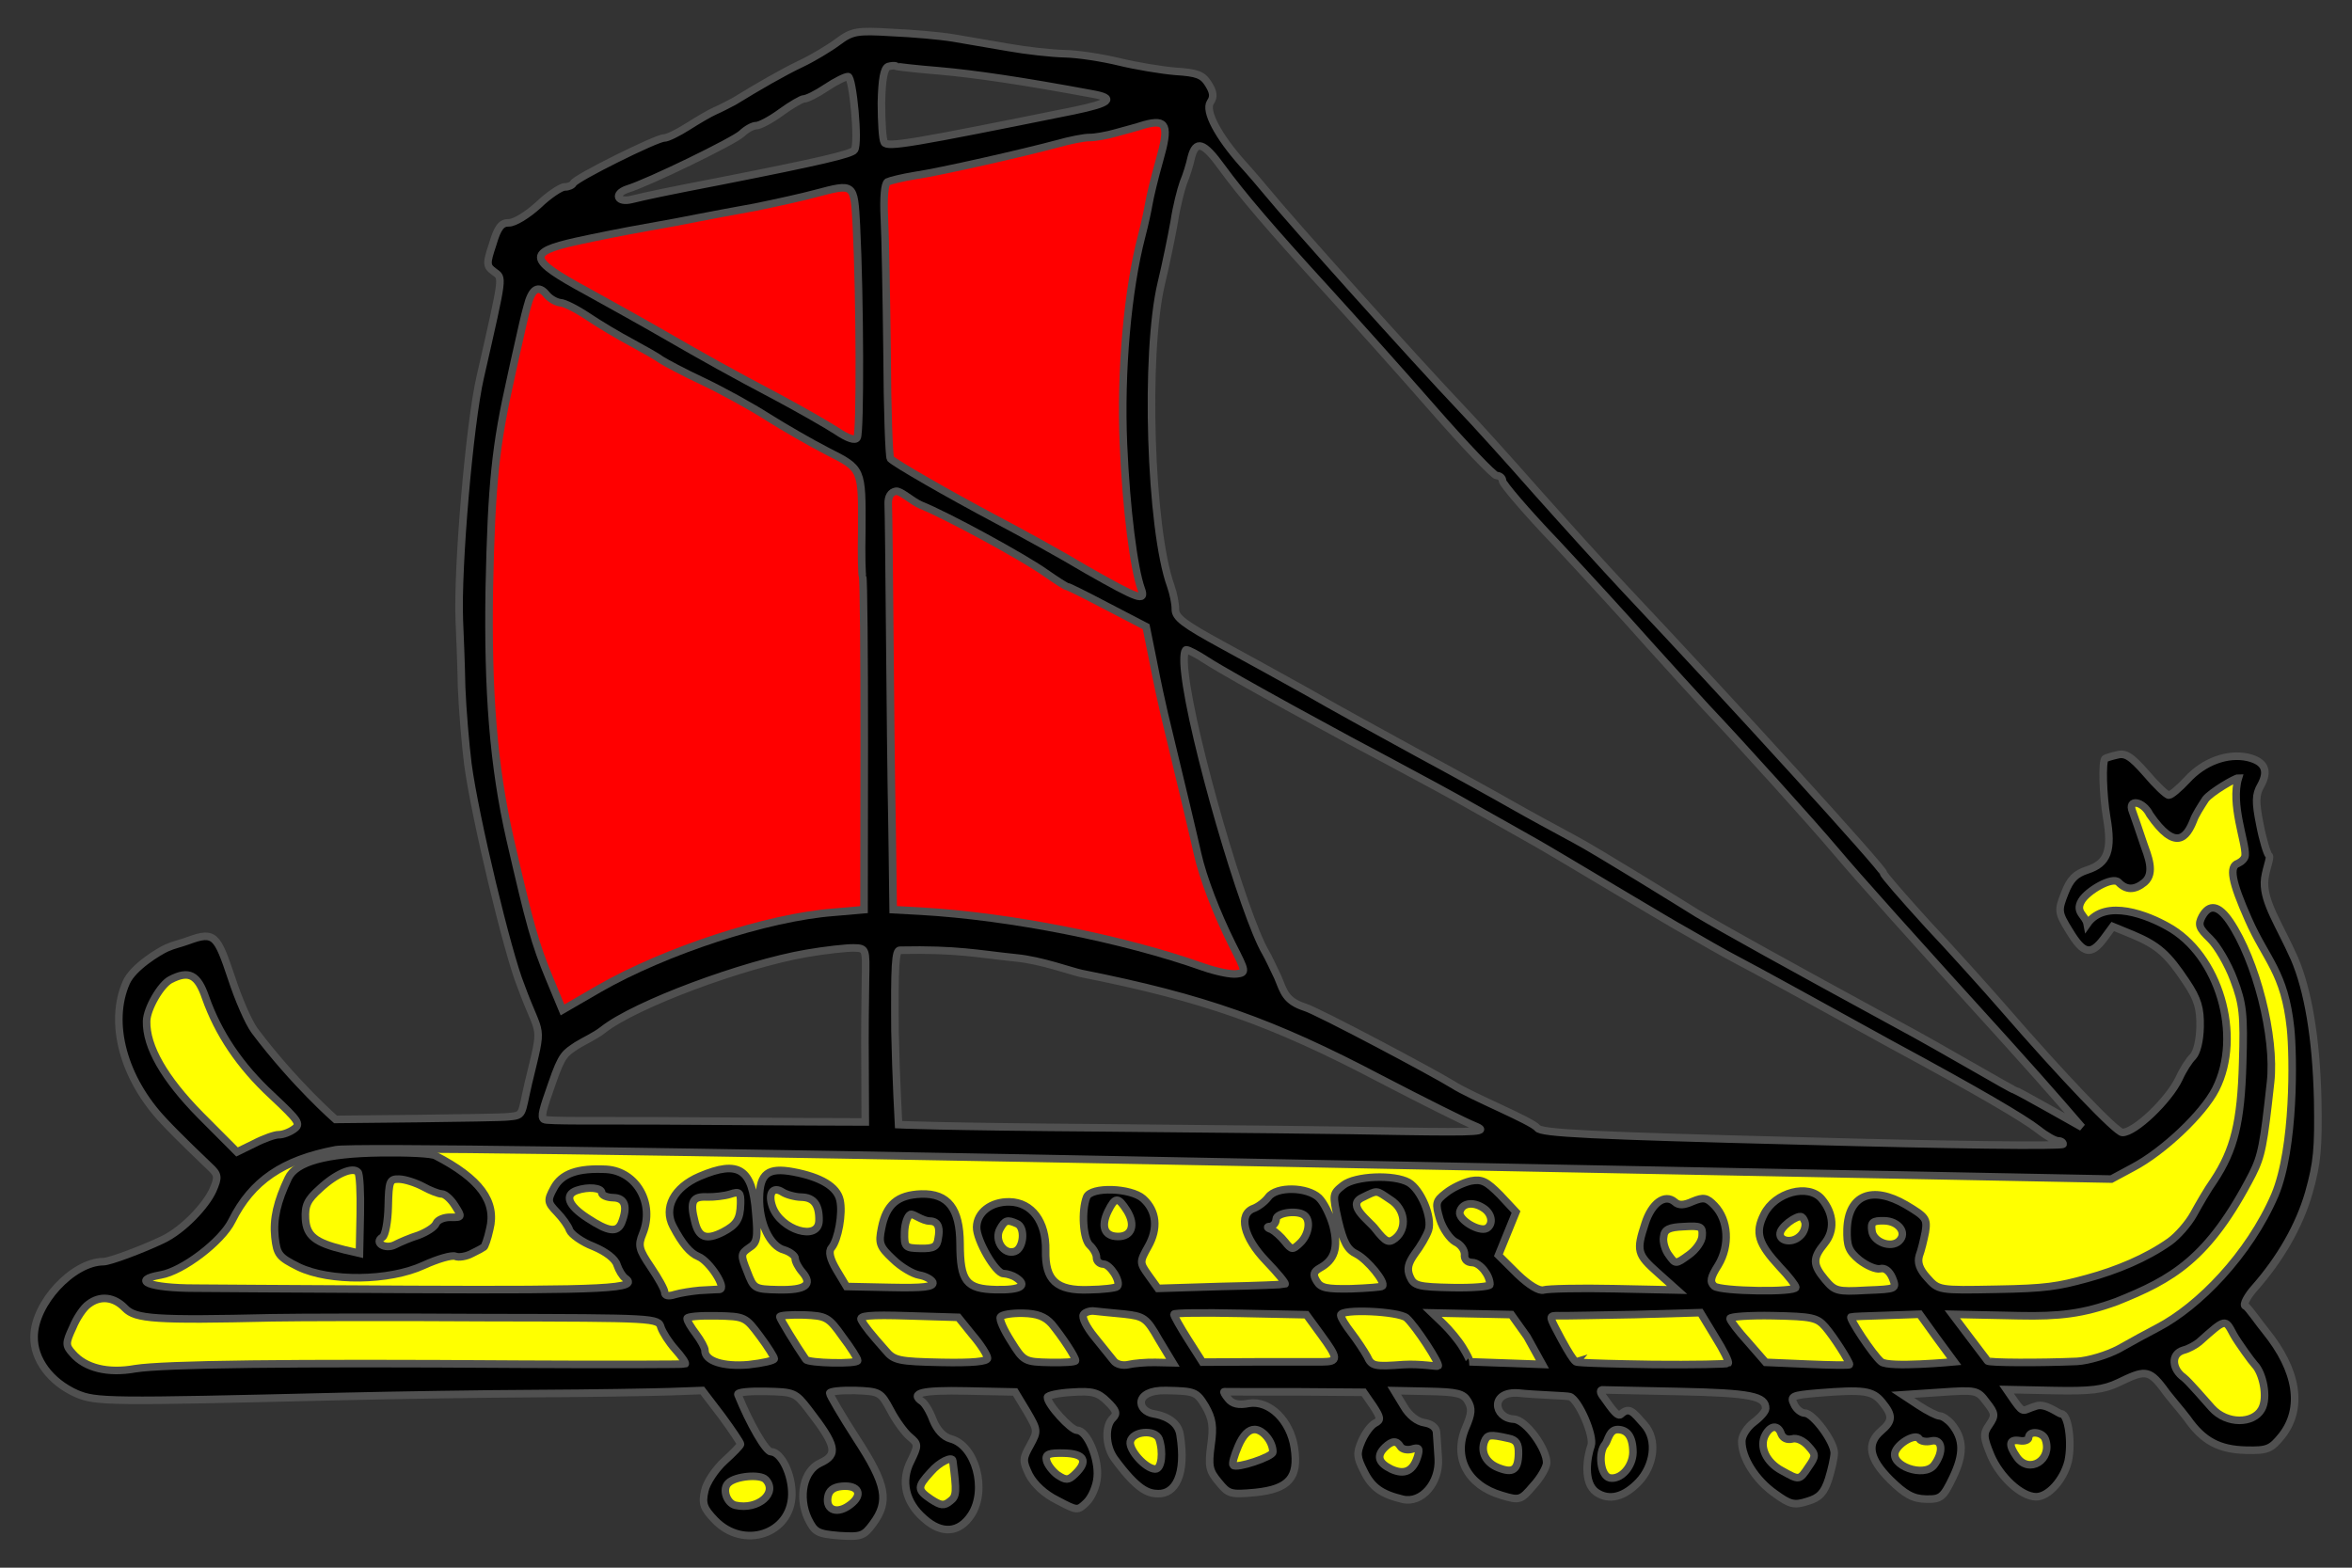 <?xml version="1.0" encoding="utf-8"?>
<svg xmlns:xl="http://www.w3.org/1999/xlink" xmlns="http://www.w3.org/2000/svg"
     xmlns:dc="http://purl.org/dc/elements/1.1/"
     xmlns:xlink="http://www.w3.org/1999/xlink"
     version="1.1"
     viewBox="54 76.5 310.5 207"
     width="310.5"
     height="207"
     preserveAspectRatio="xMidYMid meet"
     zoomAndPan="magnify"
     contentScriptType="application/ecmascript"
     contentStyleType="text/css">
   <rect x="54" y="76.5" width="310.5" height="207" fill="#333333" stroke="none"/>
   <defs/>
   <g stroke-opacity="1" fill="#ffff00" fill-opacity="1" stroke="#505050"
      stroke-dasharray="none">
      <title>Trireme</title>
      <g>
         <title>Layer 2</title>
         <g>
            <g>
               <g  id="outline-0">
                  <path 
                        d="M 179.825 81.51 L 179.825 81.51 C 178.117 81.229 174.514 80.909 171.701 80.789 C 167.118 80.509 166.504 80.619 164.577 82.047 C 163.458 82.88 161.289 84.181 159.806 84.884 C 157.333 86.056 154.174 87.887 150.889 89.899 C 150.209 90.252 149.095 90.84 148.416 91.132 C 147.736 91.424 146.126 92.369 144.823 93.198 C 143.521 94.028 142.099 94.732 141.671 94.723 C 140.692 94.703 129.933 100.046 129.674 100.714 C 129.547 100.956 129.052 101.19 128.563 101.18 C 128.074 101.17 126.46 102.237 125.087 103.555 C 123.652 104.871 121.916 105.936 121.182 105.92 C 120.203 105.9 119.701 106.501 119.042 108.752 C 118.193 111.304 118.187 111.61 119.211 112.365 C 120.415 113.308 120.557 112.394 117.389 126.34 C 115.975 132.491 114.354 151.426 114.637 158.407 C 114.72 160.245 114.882 164.226 114.94 167.286 C 115.061 170.287 115.454 174.885 115.768 177.4 C 116.721 184.518 121.056 202.477 122.744 206.612 C 125.402 213.914 125.769 211.153 123.759 219.494 C 122.75 223.817 123.213 223.769 121.006 223.967 C 119.779 224.125 98.294 224.311 98.294 224.311 C 98.294 224.311 92.865 219.574 87.626 212.611 C 86.793 211.492 85.443 208.339 84.58 205.69 C 82.68 200.021 82.329 199.433 78.934 200.677 C 77.59 201.162 77.066 201.206 76.037 201.656 C 75.008 202.107 71.578 204.194 70.68 206.195 C 68.304 211.53 70.291 218.914 75.619 224.533 C 77.534 226.592 80.954 229.846 81.674 230.534 C 82.814 231.598 82.869 231.905 82.098 233.664 C 81.199 235.664 78.22 238.888 75.475 240.195 C 72.729 241.501 68.438 243.107 67.643 243.09 C 63.603 243.128 58.532 248.59 58.501 252.995 C 58.439 255.992 60.64 258.975 64.096 260.516 C 66.704 261.611 68.05 261.639 99.273 260.886 C 106.191 260.725 117.76 260.539 124.981 260.507 C 132.202 260.474 140.098 260.334 142.425 260.26 L 146.712 260.105 L 149.273 263.463 C 150.641 265.328 151.769 267.003 151.765 267.187 C 151.761 267.37 150.823 268.33 149.638 269.406 C 148.453 270.483 147.252 272.294 147.047 273.33 C 146.644 275.034 146.876 275.651 148.373 277.212 C 152.145 281.146 158.43 279.075 158.539 273.876 C 158.596 271.185 157.128 268.217 155.782 268.189 C 155.11 268.175 152.983 264.52 151.413 260.632 C 151.297 260.324 152.952 260.175 155.093 260.22 C 158.824 260.298 159.006 260.363 160.733 262.602 C 164.427 267.391 164.708 268.559 162.299 269.672 C 160.075 270.665 159.329 274.138 160.676 277.042 C 161.556 278.835 161.919 279.026 164.79 279.27 C 167.662 279.452 168.032 279.337 169.228 277.71 C 171.432 274.758 171.05 272.547 167.078 266.467 C 165.122 263.428 163.527 260.702 163.532 260.458 C 163.537 260.213 165.07 260.062 166.905 260.1 C 170.145 260.229 170.266 260.293 171.562 262.706 C 172.268 264.067 173.398 265.621 174.059 266.185 C 175.262 267.19 175.259 267.312 174.236 269.432 C 172.896 272.035 173.51 274.863 175.974 276.995 C 178.316 279.125 180.646 278.929 182.226 276.514 C 184.376 273.194 182.785 267.347 179.499 266.483 C 178.525 266.218 177.688 265.282 177.165 263.986 C 176.76 262.876 176.109 261.823 175.747 261.57 C 174.057 260.433 175.718 260.04 181.589 260.163 L 188.012 260.297 L 189.549 262.838 C 191.026 265.378 191.025 265.439 190.006 267.315 C 188.989 269.129 188.984 269.374 189.863 271.228 C 190.51 272.465 191.89 273.779 193.586 274.61 C 196.249 276.012 196.249 276.012 197.436 274.875 C 198.123 274.216 198.766 272.7 198.852 271.539 C 199.086 269.096 197.512 265.392 196.227 265.365 C 195.371 265.347 192.261 261.916 192.28 260.999 C 192.285 260.754 193.761 260.418 195.476 260.331 C 198.234 260.144 198.964 260.343 200.223 261.593 C 201.362 262.719 201.536 263.151 200.912 263.749 C 199.85 264.767 199.917 267.4 201.106 269.077 C 204.2 273.303 205.598 273.702 206.883 273.726 C 209.106 273.778 210.647 271.311 209.789 265.95 C 209.5 263.929 207.246 263.333 206.348 263.197 C 204.019 262.834 203.682 260.014 207.903 260.102 C 211.756 260.183 211.938 260.248 213.122 262.17 C 214.066 263.841 214.229 264.824 213.87 267.325 C 213.507 270.071 213.617 270.685 214.87 272.18 C 216.183 273.799 216.426 273.865 219.736 273.567 C 224.152 273.109 225.468 271.607 224.877 267.678 C 224.341 264.057 221.583 261.368 218.881 261.801 C 217.529 262.078 216.677 261.877 216.141 261.192 C 215.723 260.694 215.487 260.261 215.609 260.264 C 215.732 260.266 219.953 260.293 224.971 260.276 L 234.026 260.343 L 235.273 262.144 C 236.281 263.695 236.336 264.002 235.532 264.413 C 234.975 264.708 234.219 265.732 233.769 266.763 C 233.062 268.4 233.113 268.891 234.053 270.746 C 235.109 272.91 236.376 273.793 239.176 274.464 C 241.673 275.067 244.056 272.302 243.878 269.116 C 243.784 267.768 243.695 266.175 243.645 265.624 C 243.597 265.011 242.995 264.509 242.08 264.367 C 241.104 264.224 240.02 263.406 239.312 262.167 L 238.069 260.122 L 242.595 260.217 C 246.388 260.296 247.179 260.496 247.77 261.488 C 248.361 262.479 248.286 263.151 247.514 264.97 C 245.779 268.911 247.72 272.624 252.221 273.942 C 254.592 274.664 254.777 274.607 256.408 272.683 C 257.41 271.603 258.173 270.211 258.185 269.661 C 258.222 267.887 255.497 263.97 253.837 263.886 C 251.187 263.758 250.616 260.118 254.525 260.444 C 256.479 260.669 260.819 260.782 261.244 260.913 C 262.399 261.305 264.5 266.122 264.045 267.397 C 263.525 268.855 262.948 272.295 264.757 273.557 C 266.446 274.694 268.415 274.184 270.355 272.145 C 272.232 270.165 272.957 266.694 271.043 264.574 C 269.609 262.953 269.09 262.182 267.966 263.26 C 267.467 263.739 266.245 261.691 265.709 261.007 C 265.291 260.509 265.178 260.078 265.485 260.023 C 265.791 260.03 270.378 260.126 275.699 260.237 C 285.119 260.435 287.129 260.844 287.095 262.495 C 287.087 262.862 286.398 263.643 285.527 264.298 C 284.657 264.953 283.961 266.04 283.946 266.774 C 283.899 268.976 285.795 271.953 288.328 273.719 C 290.317 275.168 290.865 275.302 292.652 274.727 C 294.191 274.27 294.817 273.61 295.406 271.787 C 295.799 270.51 296.137 268.987 296.15 268.376 C 296.181 266.908 293.384 263.116 292.283 263.093 C 291.794 263.083 291.132 262.58 290.84 261.901 C 290.311 260.849 290.558 260.732 293.991 260.437 C 300.059 259.952 301.219 260.099 302.471 261.655 C 303.903 263.398 303.888 264.132 302.331 265.446 C 300.399 267.118 300.725 269.083 303.542 271.896 C 305.52 273.834 306.549 274.407 308.261 274.442 C 310.218 274.483 310.529 274.245 311.809 271.58 C 313.281 268.49 313.261 266.531 311.651 264.539 C 311.173 263.979 310.449 263.474 310.082 263.466 C 309.715 263.459 308.443 262.82 307.297 262.062 L 305.184 260.671 L 310.086 260.346 C 314.866 260.017 315.05 260.021 316.239 261.637 C 317.432 263.131 317.426 263.437 316.605 264.643 C 315.785 265.789 315.836 266.279 316.826 268.686 C 318.052 271.527 320.813 274.094 322.77 274.135 C 324.421 274.169 326.427 271.886 327.029 269.451 C 327.571 266.953 327.037 263.21 326.12 263.19 C 325.753 263.183 324.094 261.753 322.837 262.142 C 321.013 262.679 321.223 263.271 319.974 261.532 L 318.905 259.98 L 325.083 260.109 C 330.037 260.213 331.694 260.003 333.672 259.065 C 337.071 257.423 337.66 257.284 339.565 259.791 C 340.35 260.924 341.918 262.665 342.751 263.783 C 344.831 266.764 346.948 267.91 350.557 267.986 C 353.309 268.043 353.802 267.87 355.248 266.065 C 358.077 262.452 357.324 257.48 353.089 252.251 C 352.254 251.255 350.798 249.09 350.434 248.96 C 350.008 248.829 350.803 247.492 351.617 246.591 C 355.064 242.686 357.542 238.332 358.795 234.014 C 359.919 229.999 360.08 228.166 359.971 221.678 C 359.775 213.535 358.683 207.21 356.874 203.011 C 354.887 198.564 352.887 195.749 352.944 192.996 C 352.974 191.59 353.85 189.669 353.548 189.479 C 353.307 189.291 352.734 187.443 352.348 185.416 C 351.738 182.404 351.758 181.426 352.457 180.217 C 353.537 178.281 353.013 177.046 350.76 176.51 C 348.08 175.903 344.935 177.061 342.743 179.462 C 341.679 180.603 340.62 181.498 340.314 181.492 C 340.008 181.486 338.628 180.172 337.315 178.614 C 335.283 176.308 334.558 175.864 333.388 176.207 C 332.65 176.375 331.972 176.606 331.91 176.665 C 331.474 177.023 331.624 181.555 332.114 184.441 C 332.879 188.802 332.232 190.501 329.583 191.364 C 327.981 191.881 327.293 192.601 326.581 194.422 C 325.676 196.728 325.671 196.972 327.21 199.452 C 329.044 202.489 330.018 202.693 331.717 200.465 L 332.914 198.838 L 335.583 199.934 C 338.919 201.35 340.18 202.478 342.613 206.139 C 344.155 208.435 344.497 209.666 344.446 212.113 C 344.407 213.948 344.008 215.469 343.507 216.009 C 343.008 216.488 342.186 217.756 341.672 218.908 C 340.327 221.756 335.831 226.067 334.18 226.033 C 333.385 226.016 326.378 218.71 318.492 209.611 C 316.162 206.931 311.677 201.942 308.444 198.509 C 305.274 195.015 302.645 192.023 302.65 191.779 C 302.661 191.228 282.863 169.458 268.437 154.164 C 265.923 151.48 260.719 145.741 256.834 141.377 C 252.949 136.951 248.523 132.085 247.026 130.524 C 240.679 123.844 224.475 105.759 221.313 101.899 C 220.597 101.027 219.164 99.345 218.087 98.16 C 214.799 94.481 213.033 91.139 213.791 89.993 C 214.296 89.269 214.186 88.655 213.535 87.601 C 212.766 86.361 212.037 86.101 209.165 85.918 C 207.271 85.756 203.918 85.197 201.726 84.661 C 199.534 84.126 196.302 83.63 194.589 83.594 C 192.815 83.557 189.458 83.18 187.141 82.765 C 184.763 82.348 181.471 81.789 179.825 81.51 Z M 211.272 97.27 L 211.272 97.27 C 211.871 94.957 212.905 95.285 215.283 98.578 C 217.96 102.244 221.782 106.73 229.32 114.965 C 232.61 118.583 238.828 125.505 243.071 130.367 C 247.374 135.291 251.206 139.288 251.573 139.296 C 252.001 139.304 252.362 139.618 252.354 139.985 C 252.347 140.352 255.511 144.09 259.464 148.211 C 263.353 152.392 268.798 158.32 271.547 161.437 C 274.298 164.493 277.767 168.298 279.263 169.92 C 283.873 174.79 293.202 185.143 296.307 188.818 C 299.352 192.431 306.228 200.101 318.908 214.074 C 324.888 220.685 328.856 225.344 328.856 225.344 C 328.856 225.344 320.153 220.41 319.909 220.405 C 319.603 220.398 310.505 214.999 304.696 211.879 C 289.39 203.543 281.829 199.346 278.081 197.125 C 276.269 195.986 264.611 188.766 261.948 187.364 C 259.346 185.963 255.595 183.927 253.599 182.783 C 251.604 181.64 245.858 178.46 240.896 175.786 C 235.874 173.05 229.523 169.551 226.681 167.901 C 223.839 166.312 218.757 163.513 215.369 161.667 C 210.348 158.931 209.142 158.049 209.165 156.948 C 209.181 156.214 208.903 154.862 208.557 153.876 C 205.838 146.353 205.101 123.147 207.314 113.892 C 207.917 111.396 208.666 107.74 209.013 105.789 C 209.299 103.837 209.898 101.525 210.223 100.613 C 210.609 99.704 211.068 98.245 211.272 97.27 Z M 210.427 165.36 L 210.427 165.36 C 210.218 163.642 210.307 162.298 210.613 162.304 C 210.919 162.311 212.129 162.948 213.276 163.706 C 216.476 165.793 232.993 174.767 237.048 176.871 C 241.103 179.036 246.186 181.774 248.362 183.043 C 250.539 184.252 254.349 186.412 256.829 187.81 C 259.308 189.208 274.778 198.527 276.473 199.419 C 278.105 200.371 282.095 202.658 283.125 203.169 C 284.093 203.679 287.664 205.589 290.99 207.434 C 294.317 209.278 300.004 212.395 303.694 214.431 C 315.13 220.606 321.174 224.159 323.101 225.668 C 324.124 226.485 325.273 227.121 325.64 227.128 C 326.068 227.137 326.37 227.327 326.365 227.572 C 326.359 227.878 310.882 227.676 291.985 227.158 C 263.913 226.447 257.433 226.128 256.958 225.445 C 256.243 224.512 248.273 221.295 245.797 219.713 C 243.26 218.13 228.01 210.039 226.307 209.514 C 223.694 208.664 223.496 207.488 222.681 205.513 C 222.095 204.277 221.391 202.794 221.096 202.298 C 218.2 197.403 211.35 173.885 210.427 165.36 Z M 172.153 212.666 L 172.153 212.666 C 172.089 204.036 172.191 201.935 172.805 201.971 C 180.456 201.818 182.92 202.439 188.11 202.976 C 191.468 203.291 195.448 204.77 196.789 205.043 C 212.937 208.257 221.988 211.445 236.271 218.965 C 241.901 221.898 247.532 224.708 248.686 225.161 C 250.566 225.934 249.524 226.035 238.88 225.873 C 232.336 225.736 214.778 225.552 199.911 225.424 C 177.641 225.263 172.624 225 172.624 225 C 172.624 225 172.272 218.665 172.153 212.666 Z M 160.436 202.391 L 160.436 202.391 C 162.954 201.954 165.775 201.646 166.692 201.665 C 168.344 201.699 168.342 201.761 168.258 205.797 C 168.209 208.122 168.163 213.261 168.2 217.3 L 168.23 224.644 L 161.194 224.619 C 157.339 224.599 148.101 224.528 140.697 224.495 C 133.294 224.463 126.185 224.564 125.823 224.311 C 125.34 223.995 125.677 222.957 126.848 219.616 C 128.217 215.606 128.629 215.587 130.136 214.545 C 131.071 213.957 132.543 213.316 133.601 212.481 C 137.895 209.083 152.206 203.809 160.436 202.391 Z M 170.361 90.099 L 170.361 90.099 C 170.427 86.919 170.702 85.517 171.257 85.284 C 171.688 85.171 172.178 85.12 172.298 85.245 C 172.358 85.307 174.922 85.606 177.976 85.853 C 182.618 86.256 188.963 87.185 198.228 88.909 C 201.337 89.463 200.589 90.121 195.734 91.12 C 174.349 95.445 171.155 95.99 170.741 95.309 C 170.504 94.936 170.369 92.608 170.361 90.099 Z M 163.056 88.081 L 163.056 88.081 C 164.297 87.251 165.596 86.605 165.963 86.612 C 166.574 86.625 167.431 95.393 166.8 96.298 C 166.483 96.842 162.117 97.852 149.214 100.397 C 141.779 101.832 139.444 102.334 137.353 102.841 C 135.507 103.291 134.981 102.118 136.769 101.482 C 139.602 100.624 150.915 95.109 151.914 94.151 C 152.539 93.552 153.405 93.08 153.834 93.089 C 154.262 93.098 155.746 92.334 157.114 91.322 C 158.419 90.371 159.843 89.544 160.149 89.55 C 160.516 89.558 161.815 88.912 163.056 88.081 Z"
                        fill="black"/>
               </g>
            </g>
            <g>
               <g  id="feature-0">
                  <path 
                        d="M 201.273 94.055 C 200.103 94.398 198.506 94.67 197.834 94.656 C 197.161 94.642 195.195 95.029 193.594 95.485 C 189.163 96.677 178.096 99.199 174.782 99.68 C 173.124 99.952 171.525 100.346 171.154 100.522 C 170.781 100.82 170.622 102.53 170.748 105.287 C 170.88 107.737 171.018 115.756 171.108 123.162 C 171.137 130.566 171.373 136.813 171.551 137.061 C 172.15 137.686 179.103 141.687 185.579 145.126 C 188.726 146.783 194.17 149.773 197.554 151.802 C 204.267 155.614 205.299 156.003 204.662 154.276 C 203.679 151.563 202.679 143.771 202.309 135.136 C 201.899 125.52 202.858 114.771 204.721 107.65 C 205.12 106.129 205.526 104.241 205.667 103.387 C 205.807 102.533 206.411 99.976 207.072 97.664 C 208.392 93.041 208.043 92.177 205.089 92.972 C 204.227 93.26 202.504 93.714 201.273 94.055 Z"
                        fill="#ff0000"/>
               </g>
            </g>
            <g>
               <g  id="feature-1">
                  <path 
                        d="M 161.642 102.06 C 159.98 102.515 156.415 103.297 153.711 103.852 C 151.008 104.347 147.691 104.95 146.339 105.228 C 144.987 105.505 141.792 106.112 139.274 106.548 C 136.756 106.985 132.578 107.815 130.057 108.375 C 123.541 109.829 123.705 110.75 131.449 114.951 C 134.776 116.795 139.252 119.276 141.429 120.545 C 147.052 123.784 150.68 125.818 156.733 129.004 C 159.698 130.596 163.144 132.565 164.412 133.387 C 165.921 134.398 166.893 134.724 167.147 134.301 C 167.588 133.698 167.534 115.829 167.059 106.335 C 166.75 100.638 166.81 100.7 161.642 102.06 Z"
                        fill="#ff0000"/>
               </g>
            </g>
            <g>
               <g  id="feature-2">
                  <path 
                        d="M 123.596 116.988 C 123.266 118.144 122.793 120.275 122.455 121.798 C 122.117 123.321 121.647 125.33 121.442 126.366 C 119.418 135.319 118.884 140.386 118.596 154.148 C 118.37 167.85 119.143 177.657 121.329 187.249 C 123.909 198.439 124.589 201.024 126.57 205.777 L 128.259 209.851 L 133.153 207.016 C 141.824 202.058 155.256 197.627 164.081 196.956 L 168.066 196.611 L 168.094 174.827 C 168.101 162.834 168.004 152.858 167.885 152.672 C 167.767 152.486 167.702 149.731 167.769 146.55 C 167.818 138.352 167.817 138.413 163.275 136.115 C 161.035 134.967 157.529 132.935 155.415 131.606 C 153.241 130.214 149.43 128.115 146.886 126.899 C 144.28 125.682 141.799 124.345 141.316 124.029 C 140.835 123.652 139.02 122.635 137.387 121.744 C 135.692 120.852 133.154 119.33 131.645 118.319 C 130.137 117.308 128.502 116.479 127.952 116.467 C 127.402 116.395 126.616 115.95 126.198 115.451 C 125.066 114.02 124.197 114.614 123.596 116.988 Z"
                        fill="#ff0000"/>
               </g>
            </g>
            <g>
               <g  id="feature-3">
                  <path 
                        d="M 171.26 143.058 C 171.303 143.916 171.39 151.444 171.458 159.89 C 171.527 168.274 171.648 180.025 171.77 185.902 L 171.913 196.614 L 175.58 196.813 C 187.315 197.487 202.245 200.431 212.874 204.203 C 214.575 204.789 216.525 205.197 217.261 205.09 C 218.549 204.934 218.491 204.81 216.669 201.223 C 214.614 197.08 212.814 192.453 212.087 189.195 C 211.696 187.412 210.122 180.77 207.701 170.745 C 207.419 169.577 206.749 166.503 206.252 163.923 L 205.31 159.253 L 200.286 156.639 C 197.502 155.173 195.08 153.96 194.896 153.956 C 194.713 153.952 193.445 153.13 191.997 152.12 C 189.043 150.039 179 144.566 175.601 143.21 C 174.388 142.695 172.889 141.257 172.275 141.366 C 171.599 141.474 171.219 142.078 171.26 143.058 Z"
                        fill="#ff0000"/>
               </g>
            </g>
            <g>
               <path d="M 345.168 182.026 C 344.536 182.992 343.776 184.2 343.58 184.808 C 342.675 187.114 341.206 188.999 337.803 184.049 C 336.923 182.256 334.829 181.932 335.527 183.66 C 335.758 184.277 336.393 186.126 336.969 187.851 C 337.546 189.516 338.548 191.741 337.115 192.996 C 335.807 194.07 334.692 194.058 333.673 192.996 C 332.895 192.185 329.556 194.121 328.793 195.451 C 327.905 196.963 329.337 197.37 329.544 198.502 C 331.957 195.011 337.746 197.475 340.105 198.809 C 346.942 202.501 350.082 213.275 346.508 220.299 C 344.848 223.568 339.604 228.537 335.582 230.656 L 332.736 232.187 L 217.132 229.949 C 137.738 228.409 100.483 227.934 98.334 228.317 C 91.33 229.639 87.233 232.429 84.614 237.698 C 83.272 240.424 78.111 244.354 75.224 244.844 C 71.171 245.555 73.78 246.589 79.716 246.591 C 80.083 246.598 92.87 246.683 108.166 246.758 C 133.986 246.871 138.519 246.66 136.529 245.272 C 136.167 245.019 135.694 244.214 135.464 243.536 C 135.236 242.736 134.031 241.793 132.333 241.084 C 130.815 240.502 129.429 239.494 129.196 238.938 C 129.024 238.384 128.251 237.327 127.532 236.578 C 126.275 235.267 126.219 235.021 127.109 233.387 C 128.129 231.45 130.286 230.7 134.076 230.902 C 138.048 231.169 140.467 235.441 138.855 239.385 C 138.21 240.962 138.322 241.454 139.925 243.813 C 140.934 245.303 141.759 246.789 141.752 247.156 C 141.743 247.584 142.229 247.716 143.092 247.429 C 143.892 247.201 145.304 246.985 146.347 246.885 C 147.326 246.844 148.552 246.748 148.98 246.756 C 150.023 246.656 147.652 242.996 146.195 242.415 C 145.103 241.964 144.088 240.78 142.852 238.429 C 141.558 235.954 142.96 233.291 146.356 231.832 C 151.542 229.615 153.353 230.816 153.78 236.699 C 154.078 240.01 153.943 240.619 152.889 241.27 C 151.772 242.042 151.768 242.226 152.64 244.386 C 153.51 246.668 153.57 246.73 156.751 246.797 C 160.359 246.872 161.353 246.159 159.92 244.477 C 159.382 243.854 158.971 243.05 158.979 242.683 C 158.986 242.316 158.324 241.812 157.534 241.551 C 155.647 241.083 154.183 237.932 154.252 234.629 C 154.319 231.448 155.376 230.614 158.729 231.235 C 162.386 231.923 164.501 233.191 164.892 234.974 C 165.284 236.696 164.661 240.17 163.781 241.253 C 163.343 241.734 163.567 242.717 164.454 244.205 L 165.755 246.374 L 171.565 246.495 C 175.908 246.586 177.319 246.432 177.148 245.817 C 176.972 245.446 176.186 245.001 175.332 244.861 C 174.54 244.722 172.967 243.832 171.888 242.769 C 170.088 241.08 169.974 240.649 170.384 238.638 C 170.999 235.53 172.494 234.277 175.618 234.158 C 179.169 234.049 180.717 236.101 180.743 240.691 C 180.76 245.709 181.535 246.704 185.511 246.787 C 188.752 246.855 189.744 246.264 188.114 245.19 C 187.752 244.937 186.962 244.676 186.473 244.666 C 185.433 244.644 182.894 240.246 182.93 238.534 C 182.971 236.577 184.837 235.147 187.283 235.198 C 190.219 235.26 192.124 237.808 192.044 241.601 C 191.961 245.576 193.462 246.954 197.749 246.799 C 199.585 246.776 201.303 246.567 201.49 246.388 C 202.053 245.788 200.573 243.431 199.655 243.412 C 199.166 243.402 198.745 243.026 198.756 242.537 C 198.765 242.109 198.352 241.366 197.872 240.927 C 196.971 240.113 196.743 236.375 197.454 234.555 C 198.034 233.159 203.293 233.331 204.915 234.772 C 206.717 236.401 206.913 238.73 205.578 241.089 C 204.434 243.145 204.432 243.206 205.621 244.883 L 206.87 246.623 L 215.136 246.368 C 219.727 246.28 223.524 246.115 223.648 246.056 C 223.773 245.937 222.639 244.567 221.142 243.006 C 218.148 239.883 217.417 236.809 219.513 236.057 C 220.13 235.825 221 235.17 221.441 234.568 C 222.511 233.121 226.548 233.206 228.109 234.646 C 228.769 235.272 229.591 236.941 229.989 238.357 C 230.724 241.248 230.2 242.889 228.22 243.949 C 227.415 244.422 227.285 244.786 227.817 245.654 C 228.349 246.583 229.141 246.722 232.385 246.668 C 234.529 246.59 236.367 246.445 236.492 246.326 C 236.992 245.846 234.546 242.858 233.093 242.093 C 231.881 241.517 231.351 240.527 230.676 237.698 C 229.893 234.194 229.894 234.133 231.325 233 C 232.943 231.749 238.026 231.549 239.961 232.63 C 241.593 233.582 243.108 237.224 242.583 238.927 C 242.321 239.717 241.497 241.107 240.805 242.01 C 239.859 243.337 239.721 244.068 240.129 245.056 C 240.654 246.29 241.202 246.424 245.728 246.519 C 248.419 246.575 250.687 246.378 250.693 246.133 C 250.718 244.91 249.407 243.231 248.367 243.209 C 247.633 243.193 247.275 242.758 247.349 242.147 C 247.362 241.536 246.827 240.79 246.1 240.469 C 245.434 240.088 244.483 238.783 244.081 237.489 C 243.453 235.335 243.52 235.091 244.888 234.018 C 245.698 233.362 247.181 232.659 248.165 232.435 C 249.639 232.16 250.244 232.479 252.042 234.291 L 254.137 236.537 L 252.976 239.389 L 251.814 242.241 L 254.332 244.741 C 255.892 246.242 257.222 247.005 257.776 246.833 C 258.33 246.661 262.493 246.564 267.081 246.66 L 275.399 246.835 L 272.876 244.579 C 270.113 242.135 270.001 241.643 271.177 238.057 C 272.029 235.382 273.769 234.073 275.092 235.202 C 275.632 235.703 276.306 235.656 277.48 235.13 C 278.899 234.547 279.326 234.617 280.344 235.679 C 282.201 237.615 282.375 240.984 280.853 243.522 C 279.777 245.213 279.705 245.762 280.305 246.325 C 281.208 247.017 291.057 247.163 291.071 246.49 C 291.076 246.245 290.123 245.001 288.925 243.752 C 286.114 240.695 285.654 239.278 286.867 236.856 C 288.337 233.888 292.766 232.757 294.498 234.813 C 296.109 236.744 296.245 239.01 294.864 240.695 C 293.294 242.62 293.276 243.476 294.947 245.47 C 296.201 246.964 296.504 247.093 300.364 246.868 C 304.406 246.708 304.406 246.708 303.825 245.227 C 303.416 244.301 302.814 243.86 302.198 244.03 C 301.645 244.141 300.432 243.626 299.469 242.872 C 298.025 241.679 297.795 241.001 297.841 238.799 C 297.997 234.274 301.144 232.994 305.618 235.597 C 308.277 237.182 308.455 237.431 308.174 239.199 C 307.968 240.235 307.633 241.635 307.374 242.303 C 307.11 243.215 307.398 244.078 308.415 245.201 C 309.909 246.884 309.909 246.884 317.561 246.739 C 324.111 246.631 325.66 246.362 329.544 245.303 C 333.428 244.244 337.351 242.625 340.457 240.426 C 341.451 239.713 342.892 238.091 343.592 236.82 C 344.291 235.55 345.435 233.555 346.254 232.409 C 348.971 228.305 349.843 224.652 350.067 216.885 C 350.263 210.464 350.109 209.054 348.891 205.846 C 348.138 203.811 346.72 201.395 345.761 200.457 C 344.261 199.018 344.148 198.588 344.721 197.498 C 345.675 195.805 346.894 196.014 348.378 198.187 C 351.821 203.277 354.424 213.366 353.747 219.41 C 352.839 227.713 352.565 229.115 351.351 231.537 C 345.547 242.797 340.765 245.412 333.437 248.356 C 329.007 249.976 325.869 250.339 320.548 250.228 L 311.74 250.043 L 313.943 252.966 C 315.193 254.644 316.326 256.075 316.384 256.199 C 316.563 256.447 323.354 256.467 328.193 256.262 C 329.724 256.172 332.188 255.428 333.735 254.604 C 335.283 253.719 337.573 252.481 338.81 251.834 C 344.254 249.011 350.917 242.179 354.321 234.291 C 356.93 228.042 356.774 215.974 356.386 212.267 C 355.609 204.853 353.168 203.244 350.831 197.932 C 348.611 192.929 348.225 190.902 349.457 190.499 C 349.952 190.265 350.389 189.846 350.398 189.418 C 350.495 187.706 348.45 182.68 349.503 179.231 C 349.075 179.222 345.86 181.123 345.168 182.026 Z"/>
            </g>
            <g>
               <path d="M 76.528 205.84 C 75.229 206.486 73.387 209.69 73.353 211.341 C 73.282 214.706 75.703 218.917 80.436 223.728 L 85.291 228.603 L 87.578 227.488 C 88.815 226.841 90.295 226.321 90.784 226.331 C 91.335 226.343 92.26 225.995 92.819 225.578 C 93.751 224.925 93.454 224.49 89.913 221.173 C 85.651 217.229 82.804 212.947 81.129 208.2 C 80.09 205.18 78.94 204.605 76.528 205.84 Z"/>
            </g>
            <g>
               <path d="M 233.781 234.661 C 231.741 235.659 234.758 237.68 235.592 238.799 C 236.962 240.541 237.327 240.671 238.197 240.016 C 239.816 238.704 239.503 236.127 237.57 234.924 C 235.578 233.597 235.945 233.605 233.781 234.661 Z"/>
            </g>
            <g>
               <path d="M 246.715 236.534 C 246.51 237.57 249.29 239.22 250.28 238.69 C 251.21 238.097 250.934 236.684 249.786 235.987 C 248.397 235.101 246.984 235.377 246.715 236.534 Z"/>
            </g>
            <g>
               <path d="M 155.982 235.84 C 157.08 238.923 162.066 240.435 162.124 237.682 C 162.168 235.603 161.454 234.609 159.803 234.574 C 158.946 234.556 157.791 234.226 157.308 233.91 C 156.04 233.088 155.347 234.053 155.982 235.84 Z"/>
            </g>
            <g>
               <path d="M 289.065 239.11 C 288.612 240.325 290.499 240.792 291.623 239.715 C 292.183 239.237 292.447 238.324 292.274 237.831 C 291.925 236.967 291.68 236.962 290.628 237.552 C 289.946 237.966 289.259 238.625 289.065 239.11 Z"/>
            </g>
            <g>
               <path d="M 200.272 236.438 C 199.312 238.438 199.775 239.732 201.548 239.769 C 203.383 239.808 203.966 238.29 202.782 236.369 C 201.597 234.508 201.23 234.5 200.272 236.438 Z"/>
            </g>
            <g>
               <path d="M 147.381 234.55 C 145.425 234.448 145.044 235.113 145.723 237.758 C 146.228 239.91 147.199 240.298 149.426 239.182 C 151.22 238.24 151.724 237.517 151.768 235.437 C 151.8 233.908 151.619 233.782 150.387 234.184 C 149.648 234.414 148.298 234.569 147.381 234.55 Z"/>
            </g>
            <g>
               <path d="M 130.144 233.685 C 128.479 234.262 129 235.681 131.536 237.325 C 134.312 239.158 135.472 239.304 136.05 237.97 C 136.89 235.846 136.548 234.676 134.958 234.643 C 134.101 234.625 133.435 234.305 133.441 233.999 C 133.455 233.327 131.623 233.166 130.144 233.685 Z"/>
            </g>
            <g>
               <path d="M 301.122 239.007 C 301.275 240.478 303.642 241.385 304.704 240.367 C 305.828 239.289 304.637 237.734 302.74 237.694 C 301.211 237.662 300.962 237.902 301.122 239.007 Z"/>
            </g>
            <g>
               <path d="M 222.47 237.492 C 222.459 237.981 222.083 238.402 221.654 238.454 C 221.226 238.445 221.222 238.629 221.83 238.825 C 222.314 239.08 223.095 239.769 223.631 240.454 C 224.526 241.574 224.648 241.576 225.647 240.618 C 226.709 239.6 227.052 237.833 226.333 237.083 C 225.556 236.211 222.489 236.575 222.47 237.492 Z"/>
            </g>
            <g>
               <path d="M 273.629 239.815 C 273.492 240.485 273.836 241.593 274.313 242.215 C 275.204 243.458 275.204 243.458 276.944 242.209 C 277.875 241.556 278.695 240.41 278.71 239.676 C 278.797 238.454 278.555 238.327 276.288 238.463 C 274.328 238.544 273.71 238.837 273.629 239.815 Z"/>
            </g>
            <g>
               <path d="M 173.41 239.219 C 173.369 241.176 173.489 241.301 175.507 241.343 C 177.281 241.38 177.714 241.144 177.861 239.985 C 178.068 238.888 178.038 237.759 176.754 237.732 C 175.714 237.71 174.625 236.735 174.194 236.849 C 173.823 237.024 173.434 238.056 173.41 239.219 Z"/>
            </g>
            <g>
               <path d="M 186.025 238.759 C 185.199 240.21 186.502 242.257 187.982 241.737 C 189.153 241.333 189.395 238.523 188.242 238.071 C 186.969 237.493 186.661 237.609 186.025 238.759 Z"/>
            </g>
            <g>
               <path d="M 344.305 253.718 C 343.87 254.076 342.941 254.607 342.264 254.776 C 340.479 255.29 340.789 257.34 342.277 258.38 C 342.955 258.905 345.168 261.486 346.005 262.421 C 347.979 264.604 351.483 264.515 352.564 262.58 C 353.454 261.007 352.704 257.742 351.647 256.686 C 351.283 256.304 349.444 253.764 348.855 252.712 C 347.736 250.608 347.86 250.549 344.305 253.718 Z"/>
            </g>
            <g>
               <path d="M 298.362 250.393 C 298.054 250.509 301.275 255.436 302.358 256.315 C 303.32 257.131 311.994 256.315 311.994 256.315 L 309.567 253.015 L 307.426 250.033 L 303.017 250.185 C 300.568 250.256 298.486 250.335 298.362 250.393 Z"/>
            </g>
            <g>
               <path d="M 282.387 250.597 C 282.382 250.841 283.453 252.271 284.769 253.706 L 287.1 256.386 L 292.663 256.625 C 295.659 256.749 298.167 256.801 298.169 256.679 C 298.177 256.312 296.104 253.026 294.969 251.717 C 293.893 250.47 293.223 250.334 288.085 250.226 C 284.966 250.161 282.392 250.352 282.387 250.597 Z"/>
            </g>
            <g>
               <path d="M 259.876 250.23 C 258.531 250.202 258.529 250.263 259.352 251.871 C 261.823 256.635 262.096 256.315 262.096 256.315 C 262.096 256.315 261.458 256.505 272.163 256.668 C 277.547 256.719 282.016 256.629 282.141 256.51 C 282.327 256.391 281.564 254.845 280.439 253.047 L 278.487 249.825 L 269.915 250.073 C 265.14 250.157 260.671 250.247 259.876 250.23 Z"/>
            </g>
            <g>
               <path d="M 244.556 251.299 C 245.395 252.112 246.529 253.482 247.062 254.35 C 248.245 256.272 247.987 256.315 247.987 256.315 L 257.622 256.659 L 255.596 252.999 L 253.515 250.079 L 248.316 249.97 L 243.056 249.86 L 244.556 251.299 Z"/>
            </g>
            <g>
               <path d="M 230.995 250.147 C 230.989 250.453 231.64 251.507 232.415 252.502 C 233.129 253.435 234.078 254.862 234.491 255.605 C 235.076 256.902 235.442 256.971 239.303 256.685 C 241.57 256.549 243.733 256.989 243.857 256.869 C 244.168 256.631 240.878 251.578 239.677 250.512 C 238.594 249.633 231.013 249.291 230.995 250.147 Z"/>
            </g>
            <g>
               <path d="M 208.969 250.037 C 208.965 250.221 209.79 251.707 210.857 253.381 L 212.752 256.358 L 219.851 256.323 C 223.706 256.343 227.623 256.302 228.54 256.322 C 230.744 256.306 230.691 255.877 228.371 252.708 L 226.468 250.098 L 217.721 249.915 C 212.889 249.813 208.972 249.854 208.969 250.037 Z"/>
            </g>
            <g>
               <path d="M 197.035 250.079 C 196.783 250.441 197.429 251.739 198.503 253.047 C 199.517 254.292 200.65 255.723 201.008 256.159 C 201.364 256.656 202.217 256.857 202.955 256.689 C 203.631 256.519 205.287 256.371 206.51 256.396 L 208.834 256.445 L 207.001 253.408 C 205.348 250.498 205.046 250.308 202.36 250.007 C 200.773 249.851 199.001 249.692 198.452 249.619 C 197.903 249.546 197.225 249.777 197.035 250.079 Z"/>
            </g>
            <g>
               <path d="M 186.075 250.389 C 185.885 250.691 186.529 252.112 187.477 253.601 C 189.134 256.267 189.255 256.33 192.619 256.401 C 194.454 256.439 195.986 256.349 195.99 256.165 C 196 255.676 194.22 253.008 192.848 251.327 C 191.951 250.329 190.919 249.94 189.023 249.9 C 187.555 249.87 186.265 250.087 186.075 250.389 Z"/>
            </g>
            <g>
               <path d="M 167.709 250.787 C 168.181 251.654 168.897 252.525 170.929 254.832 C 172.003 256.139 172.673 256.276 178.239 256.392 C 182.398 256.48 184.361 256.276 184.37 255.848 C 184.377 255.481 183.489 254.055 182.414 252.808 L 180.505 250.443 L 173.901 250.244 C 168.765 250.075 167.354 250.229 167.709 250.787 Z"/>
            </g>
            <g>
               <path d="M 156.948 250.366 C 156.943 250.611 159.132 254.206 160.379 256.006 C 160.675 256.502 167.219 256.639 167.23 256.15 C 167.235 255.905 166.347 254.479 165.215 252.987 C 163.373 250.378 163.07 250.249 160.074 250.125 C 158.362 250.09 156.952 250.182 156.948 250.366 Z"/>
            </g>
            <g>
               <path d="M 65.685 248.709 C 65.065 249.125 64.118 250.512 63.601 251.786 C 62.64 253.847 62.634 254.153 63.591 255.213 C 65.264 257.145 68.247 257.88 71.871 257.222 C 75.677 256.629 91.958 256.419 122.549 256.631 C 134.48 256.698 144.332 256.659 144.456 256.601 C 144.581 256.481 143.987 255.612 143.15 254.677 C 142.313 253.741 141.484 252.439 141.253 251.761 C 140.912 250.53 140.545 250.522 118.15 250.481 C 105.669 250.404 92.94 250.443 89.94 250.502 C 74.574 250.854 71.886 250.675 70.508 249.239 C 69.071 247.74 67.24 247.518 65.685 248.709 Z"/>
            </g>
            <g>
               <path d="M 144.705 250.589 C 144.699 250.895 145.231 251.763 145.886 252.633 C 146.541 253.503 147.071 254.493 147.065 254.799 C 147.035 256.206 149.466 256.991 152.838 256.695 C 154.678 256.489 156.215 256.154 156.22 255.909 C 156.224 255.725 155.396 254.362 154.324 252.932 C 152.419 250.383 152.36 250.321 148.567 250.241 C 146.427 250.197 144.71 250.344 144.705 250.589 Z"/>
            </g>
            <g>
               <path d="M 265.928 267.167 C 264.925 268.309 265.289 271.376 266.507 271.646 C 267.97 271.922 269.536 270.18 269.576 268.284 C 269.561 266.081 268.759 265.3 267.602 265.262 C 266.445 265.224 266.305 266.686 265.928 267.167 Z"/>
            </g>
            <g>
               <path d="M 321.82 266.32 C 321.813 266.626 321.258 266.859 320.587 266.722 C 319.246 266.511 319.108 267.242 320.237 268.857 C 321.839 271.215 325.001 269.262 324.018 266.549 C 323.671 265.563 321.84 265.341 321.82 266.32 Z"/>
            </g>
            <g>
               <path d="M 287.07 265.931 C 286.181 267.504 287.177 269.605 289.235 270.688 C 291.533 271.96 291.532 272.022 292.733 270.211 C 293.742 268.763 293.746 268.58 292.729 267.457 C 292.072 266.709 291.162 266.323 290.608 266.495 C 289.931 266.664 289.386 266.408 289.153 265.853 C 288.75 264.62 287.77 264.661 287.07 265.931 Z"/>
            </g>
            <g>
               <path d="M 304.219 268.141 C 303.445 270.022 308 271.647 309.321 269.961 C 310.642 268.214 310.435 266.436 308.959 266.772 C 308.283 266.941 307.551 266.804 307.374 266.494 C 306.961 265.751 304.734 266.928 304.219 268.141 Z"/>
            </g>
            <g>
               <path d="M 249.969 266.834 C 249.45 268.231 250.155 269.653 251.793 270.299 C 253.735 271.074 254.418 270.599 254.463 268.458 C 254.491 267.113 254.196 266.617 253.099 266.41 C 250.662 265.87 250.355 265.925 249.969 266.834 Z"/>
            </g>
            <g>
               <path d="M 217.463 267.471 C 216.948 268.684 216.62 269.779 216.799 269.966 C 217.217 270.464 222.024 268.852 222.037 268.24 C 222.065 266.894 220.753 265.276 219.652 265.253 C 218.856 265.236 218.107 265.955 217.463 267.471 Z"/>
            </g>
            <g>
               <path d="M 203.218 266.854 C 203.012 267.952 205.224 270.445 206.508 270.472 C 207.364 270.49 207.595 268.231 207.019 266.506 C 206.496 265.21 203.492 265.453 203.218 266.854 Z"/>
            </g>
            <g>
               <path d="M 236.858 267.588 C 235.671 268.726 235.958 269.65 237.654 270.481 C 239.472 271.314 240.586 270.726 241.179 268.719 C 241.444 267.746 241.325 267.559 240.401 267.846 C 239.786 268.017 239.116 267.88 238.879 267.508 C 238.406 266.703 237.794 266.69 236.858 267.588 Z"/>
            </g>
            <g>
               <path d="M 192.151 269.306 C 192.261 269.859 192.916 270.729 193.579 271.232 C 194.726 271.991 195.031 271.997 195.906 271.159 C 197.717 269.422 197.187 268.432 194.434 268.374 C 192.477 268.333 191.984 268.507 192.151 269.306 Z"/>
            </g>
            <g>
               <path d="M 176.879 270.868 C 175.063 272.849 175.056 273.216 176.926 274.479 C 178.194 275.301 178.621 275.372 179.43 274.715 C 180.3 274.061 180.312 273.51 179.786 269.399 C 179.739 268.725 178.008 269.546 176.879 270.868 Z"/>
            </g>
            <g>
               <path d="M 150.168 272.306 C 149.295 273.083 149.929 274.993 151.086 275.262 C 154.07 275.937 156.75 273.606 155.073 271.858 C 154.355 271.109 151.105 271.408 150.168 272.306 Z"/>
            </g>
            <g>
               <path d="M 163.285 274.183 C 163.003 275.951 164.583 276.474 166.262 275.163 C 168.003 273.853 167.357 272.555 165.15 272.753 C 163.986 272.851 163.425 273.329 163.285 274.183 Z"/>
            </g>
            <g>
               <g  id="outline-1">
                  <path 
                        d="M 111.514 229.11 C 117.325 232.107 119.587 235.153 118.654 238.805 C 118.382 240.084 117.993 241.116 117.87 241.175 C 117.807 241.235 117.064 241.648 116.323 241.999 C 115.58 242.412 114.536 242.574 114.112 242.381 C 113.626 242.188 111.717 242.759 109.926 243.579 C 105.353 245.686 97.519 245.766 93.4 243.783 C 90.857 242.506 90.557 242.194 90.3 239.863 C 90.044 237.471 90.582 235.157 92.054 232.067 C 93.079 229.886 97.079 228.807 104.179 228.711 C 107.729 228.663 111.031 228.794 111.514 229.11 Z"
                        fill="black"/>
               </g>
            </g>
            <g>
               <path d="M 96.248 233.435 C 94.565 234.929 94.243 235.657 94.329 237.433 C 94.465 239.7 95.609 240.58 99.444 241.518 L 101.454 241.988 L 101.563 236.789 C 101.622 233.975 101.491 231.464 101.25 231.275 C 100.592 230.527 98.37 231.46 96.248 233.435 Z"/>
            </g>
            <g>
               <path d="M 105.255 235.775 C 105.213 237.793 104.869 239.622 104.497 239.859 C 103.319 240.568 104.829 241.518 106.128 240.872 C 106.808 240.519 108.167 239.936 109.275 239.592 C 110.324 239.185 111.378 238.534 111.572 238.049 C 111.765 237.563 112.629 237.214 113.486 237.232 C 115.015 237.264 115.016 237.203 114.068 235.715 C 113.536 234.847 112.754 234.157 112.326 234.149 C 111.898 234.14 110.745 233.687 109.838 233.179 C 108.869 232.669 107.472 232.211 106.677 232.194 C 105.453 232.169 105.326 232.411 105.255 235.775 Z"/>
            </g>
         </g>
      </g>
   </g>
</svg>